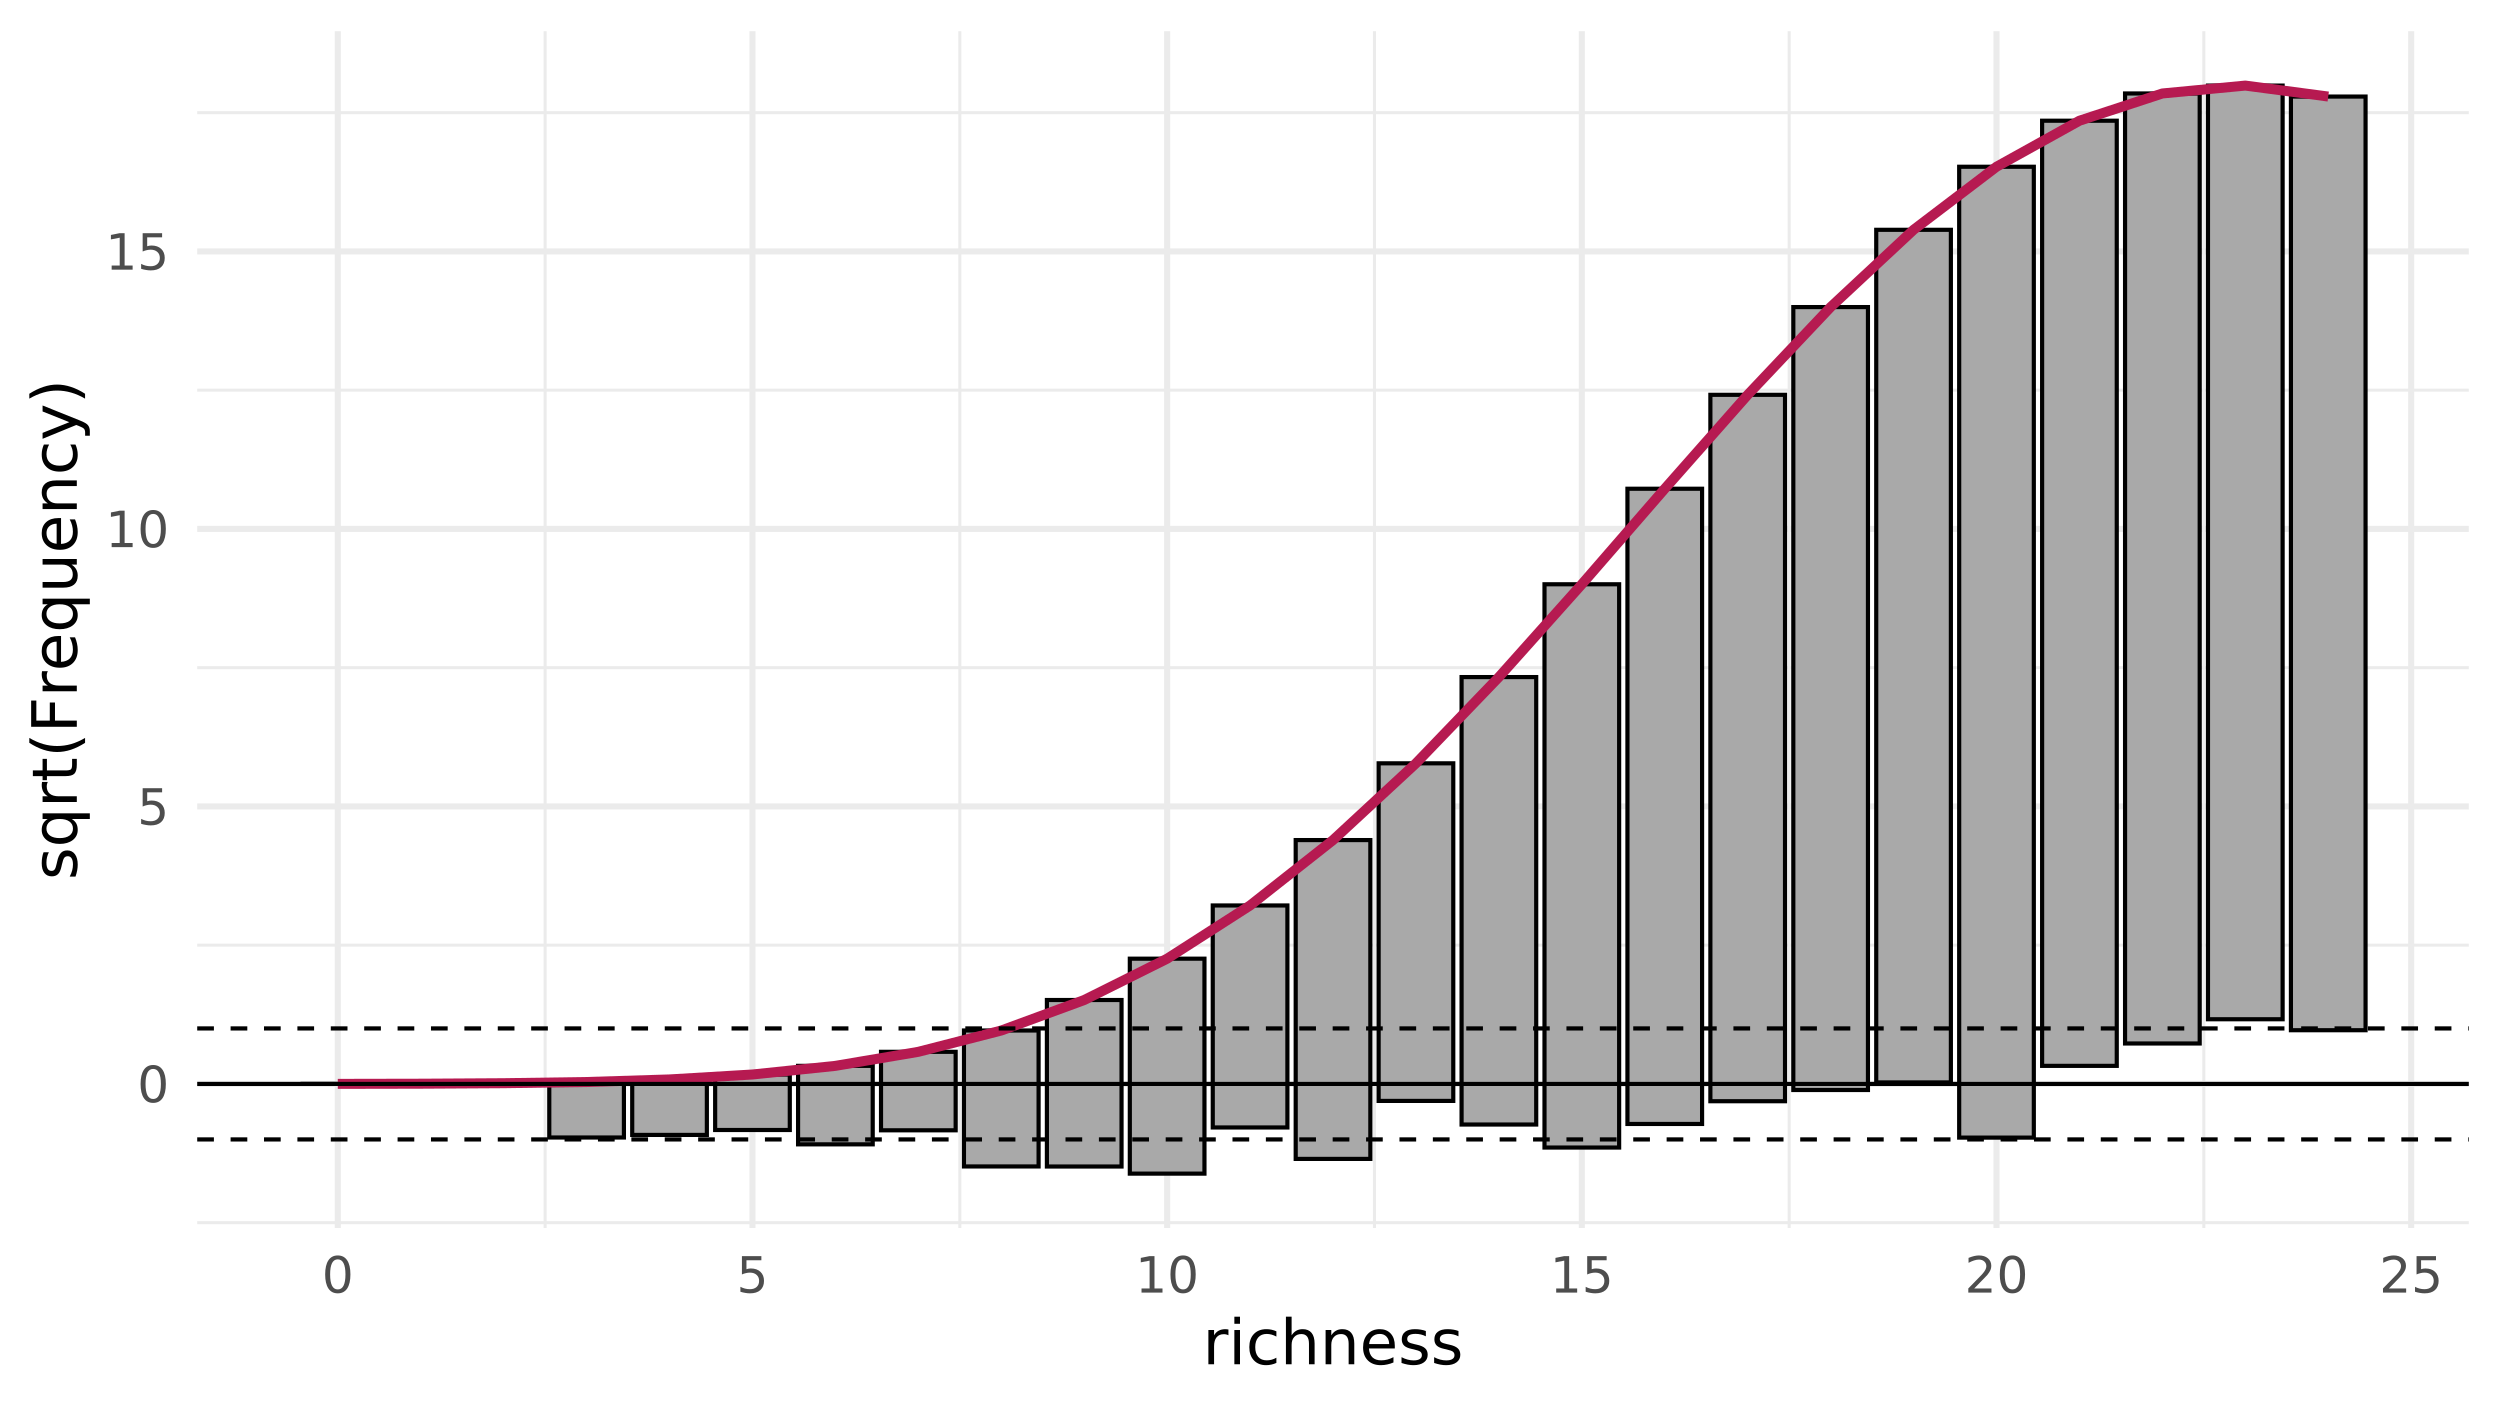 <?xml version="1.0" encoding="UTF-8"?>
<svg xmlns="http://www.w3.org/2000/svg" xmlns:xlink="http://www.w3.org/1999/xlink" width="639pt" height="360pt" viewBox="0 0 639 360" version="1.1">
<defs>
<g>
<symbol overflow="visible" id="glyph0-0">
<path style="stroke:none;" d="M 0.641 2.266 L 0.641 -9.016 L 7.031 -9.016 L 7.031 2.266 Z M 1.359 1.547 L 6.328 1.547 L 6.328 -8.297 L 1.359 -8.297 Z M 1.359 1.547 "/>
</symbol>
<symbol overflow="visible" id="glyph0-1">
<path style="stroke:none;" d="M 4.062 -8.5 C 3.414 -8.5 2.926 -8.176 2.594 -7.531 C 2.27 -6.895 2.109 -5.938 2.109 -4.656 C 2.109 -3.375 2.27 -2.41 2.594 -1.766 C 2.926 -1.129 3.414 -0.812 4.062 -0.812 C 4.719 -0.812 5.207 -1.129 5.531 -1.766 C 5.863 -2.41 6.031 -3.375 6.031 -4.656 C 6.031 -5.938 5.863 -6.895 5.531 -7.531 C 5.207 -8.176 4.719 -8.5 4.062 -8.5 Z M 4.062 -9.5 C 5.113 -9.5 5.914 -9.082 6.469 -8.25 C 7.02 -7.426 7.297 -6.227 7.297 -4.656 C 7.297 -3.082 7.02 -1.879 6.469 -1.047 C 5.914 -0.223 5.113 0.188 4.062 0.188 C 3.02 0.188 2.223 -0.223 1.672 -1.047 C 1.117 -1.879 0.844 -3.082 0.844 -4.656 C 0.844 -6.227 1.117 -7.426 1.672 -8.25 C 2.223 -9.082 3.02 -9.5 4.062 -9.5 Z M 4.062 -9.5 "/>
</symbol>
<symbol overflow="visible" id="glyph0-2">
<path style="stroke:none;" d="M 1.375 -9.328 L 6.344 -9.328 L 6.344 -8.266 L 2.531 -8.266 L 2.531 -5.984 C 2.719 -6.047 2.898 -6.094 3.078 -6.125 C 3.266 -6.156 3.453 -6.172 3.641 -6.172 C 4.68 -6.172 5.504 -5.883 6.109 -5.312 C 6.711 -4.738 7.016 -3.969 7.016 -3 C 7.016 -1.988 6.703 -1.203 6.078 -0.641 C 5.461 -0.086 4.582 0.188 3.438 0.188 C 3.051 0.188 2.656 0.148 2.25 0.078 C 1.844 0.016 1.422 -0.082 0.984 -0.219 L 0.984 -1.484 C 1.359 -1.285 1.742 -1.133 2.141 -1.031 C 2.547 -0.926 2.973 -0.875 3.422 -0.875 C 4.141 -0.875 4.707 -1.062 5.125 -1.438 C 5.551 -1.82 5.766 -2.344 5.766 -3 C 5.766 -3.645 5.551 -4.156 5.125 -4.531 C 4.707 -4.914 4.141 -5.109 3.422 -5.109 C 3.078 -5.109 2.738 -5.066 2.406 -4.984 C 2.07 -4.91 1.727 -4.797 1.375 -4.641 Z M 1.375 -9.328 "/>
</symbol>
<symbol overflow="visible" id="glyph0-3">
<path style="stroke:none;" d="M 1.594 -1.062 L 3.656 -1.062 L 3.656 -8.172 L 1.406 -7.734 L 1.406 -8.875 L 3.641 -9.328 L 4.906 -9.328 L 4.906 -1.062 L 6.953 -1.062 L 6.953 0 L 1.594 0 Z M 1.594 -1.062 "/>
</symbol>
<symbol overflow="visible" id="glyph0-4">
<path style="stroke:none;" d="M 2.453 -1.062 L 6.859 -1.062 L 6.859 0 L 0.938 0 L 0.938 -1.062 C 1.414 -1.562 2.066 -2.227 2.891 -3.062 C 3.723 -3.895 4.242 -4.43 4.453 -4.672 C 4.859 -5.129 5.141 -5.516 5.297 -5.828 C 5.461 -6.141 5.547 -6.445 5.547 -6.75 C 5.547 -7.25 5.367 -7.656 5.016 -7.969 C 4.672 -8.281 4.219 -8.438 3.656 -8.438 C 3.258 -8.438 2.844 -8.363 2.406 -8.219 C 1.969 -8.082 1.5 -7.879 1 -7.609 L 1 -8.875 C 1.508 -9.082 1.984 -9.238 2.422 -9.344 C 2.867 -9.445 3.273 -9.5 3.641 -9.5 C 4.609 -9.5 5.379 -9.254 5.953 -8.766 C 6.523 -8.285 6.812 -7.641 6.812 -6.828 C 6.812 -6.453 6.738 -6.094 6.594 -5.75 C 6.445 -5.406 6.188 -5 5.812 -4.531 C 5.707 -4.406 5.375 -4.055 4.812 -3.484 C 4.258 -2.91 3.473 -2.102 2.453 -1.062 Z M 2.453 -1.062 "/>
</symbol>
<symbol overflow="visible" id="glyph1-0">
<path style="stroke:none;" d="M 0.797 2.828 L 0.797 -11.281 L 8.797 -11.281 L 8.797 2.828 Z M 1.703 1.938 L 7.906 1.938 L 7.906 -10.391 L 1.703 -10.391 Z M 1.703 1.938 "/>
</symbol>
<symbol overflow="visible" id="glyph1-1">
<path style="stroke:none;" d="M 6.578 -7.406 C 6.422 -7.5 6.242 -7.566 6.047 -7.609 C 5.859 -7.66 5.648 -7.688 5.422 -7.688 C 4.609 -7.688 3.984 -7.422 3.547 -6.891 C 3.117 -6.359 2.906 -5.598 2.906 -4.609 L 2.906 0 L 1.453 0 L 1.453 -8.75 L 2.906 -8.75 L 2.906 -7.391 C 3.207 -7.922 3.598 -8.316 4.078 -8.578 C 4.566 -8.836 5.156 -8.969 5.844 -8.969 C 5.945 -8.969 6.055 -8.957 6.172 -8.938 C 6.297 -8.926 6.43 -8.91 6.578 -8.891 Z M 6.578 -7.406 "/>
</symbol>
<symbol overflow="visible" id="glyph1-2">
<path style="stroke:none;" d="M 1.516 -8.75 L 2.953 -8.75 L 2.953 0 L 1.516 0 Z M 1.516 -12.156 L 2.953 -12.156 L 2.953 -10.344 L 1.516 -10.344 Z M 1.516 -12.156 "/>
</symbol>
<symbol overflow="visible" id="glyph1-3">
<path style="stroke:none;" d="M 7.812 -8.422 L 7.812 -7.078 C 7.406 -7.297 6.992 -7.461 6.578 -7.578 C 6.172 -7.691 5.758 -7.75 5.344 -7.75 C 4.414 -7.75 3.691 -7.453 3.172 -6.859 C 2.66 -6.266 2.406 -5.438 2.406 -4.375 C 2.406 -3.301 2.66 -2.469 3.172 -1.875 C 3.691 -1.289 4.414 -1 5.344 -1 C 5.758 -1 6.172 -1.051 6.578 -1.156 C 6.992 -1.27 7.406 -1.441 7.812 -1.672 L 7.812 -0.344 C 7.406 -0.156 6.988 -0.016 6.562 0.078 C 6.133 0.18 5.676 0.234 5.188 0.234 C 3.875 0.234 2.828 -0.18 2.047 -1.016 C 1.273 -1.848 0.891 -2.969 0.891 -4.375 C 0.891 -5.801 1.281 -6.922 2.062 -7.734 C 2.844 -8.555 3.914 -8.969 5.281 -8.969 C 5.727 -8.969 6.16 -8.922 6.578 -8.828 C 7.004 -8.734 7.414 -8.598 7.812 -8.422 Z M 7.812 -8.422 "/>
</symbol>
<symbol overflow="visible" id="glyph1-4">
<path style="stroke:none;" d="M 8.781 -5.281 L 8.781 0 L 7.344 0 L 7.344 -5.234 C 7.344 -6.066 7.18 -6.688 6.859 -7.094 C 6.535 -7.508 6.051 -7.719 5.406 -7.719 C 4.633 -7.719 4.023 -7.469 3.578 -6.969 C 3.129 -6.477 2.906 -5.805 2.906 -4.953 L 2.906 0 L 1.453 0 L 1.453 -12.156 L 2.906 -12.156 L 2.906 -7.391 C 3.25 -7.922 3.648 -8.316 4.109 -8.578 C 4.578 -8.836 5.117 -8.969 5.734 -8.969 C 6.734 -8.969 7.488 -8.656 8 -8.031 C 8.52 -7.406 8.781 -6.488 8.781 -5.281 Z M 8.781 -5.281 "/>
</symbol>
<symbol overflow="visible" id="glyph1-5">
<path style="stroke:none;" d="M 8.781 -5.281 L 8.781 0 L 7.344 0 L 7.344 -5.234 C 7.344 -6.066 7.18 -6.688 6.859 -7.094 C 6.535 -7.508 6.051 -7.719 5.406 -7.719 C 4.633 -7.719 4.023 -7.469 3.578 -6.969 C 3.129 -6.477 2.906 -5.805 2.906 -4.953 L 2.906 0 L 1.453 0 L 1.453 -8.75 L 2.906 -8.75 L 2.906 -7.391 C 3.25 -7.922 3.648 -8.316 4.109 -8.578 C 4.578 -8.836 5.117 -8.969 5.734 -8.969 C 6.734 -8.969 7.488 -8.656 8 -8.031 C 8.52 -7.406 8.781 -6.488 8.781 -5.281 Z M 8.781 -5.281 "/>
</symbol>
<symbol overflow="visible" id="glyph1-6">
<path style="stroke:none;" d="M 9 -4.734 L 9 -4.031 L 2.391 -4.031 C 2.453 -3.039 2.75 -2.285 3.281 -1.766 C 3.812 -1.254 4.555 -1 5.516 -1 C 6.066 -1 6.598 -1.066 7.109 -1.203 C 7.629 -1.336 8.145 -1.539 8.656 -1.812 L 8.656 -0.453 C 8.145 -0.234 7.617 -0.066 7.078 0.047 C 6.535 0.172 5.984 0.234 5.422 0.234 C 4.023 0.234 2.922 -0.172 2.109 -0.984 C 1.297 -1.805 0.891 -2.91 0.891 -4.297 C 0.891 -5.723 1.273 -6.859 2.047 -7.703 C 2.816 -8.547 3.859 -8.969 5.172 -8.969 C 6.348 -8.969 7.281 -8.586 7.969 -7.828 C 8.656 -7.066 9 -6.035 9 -4.734 Z M 7.562 -5.156 C 7.551 -5.945 7.328 -6.578 6.891 -7.047 C 6.461 -7.516 5.895 -7.75 5.188 -7.75 C 4.383 -7.75 3.742 -7.52 3.266 -7.062 C 2.785 -6.613 2.508 -5.977 2.438 -5.156 Z M 7.562 -5.156 "/>
</symbol>
<symbol overflow="visible" id="glyph1-7">
<path style="stroke:none;" d="M 7.094 -8.5 L 7.094 -7.141 C 6.688 -7.348 6.266 -7.504 5.828 -7.609 C 5.391 -7.711 4.938 -7.766 4.469 -7.766 C 3.75 -7.766 3.211 -7.656 2.859 -7.438 C 2.504 -7.219 2.328 -6.891 2.328 -6.453 C 2.328 -6.117 2.453 -5.852 2.703 -5.656 C 2.961 -5.469 3.477 -5.289 4.25 -5.125 L 4.734 -5.016 C 5.754 -4.797 6.477 -4.484 6.906 -4.078 C 7.344 -3.68 7.562 -3.129 7.562 -2.422 C 7.562 -1.609 7.238 -0.961 6.594 -0.484 C 5.945 -0.004 5.062 0.234 3.938 0.234 C 3.469 0.234 2.977 0.188 2.469 0.094 C 1.969 0 1.438 -0.141 0.875 -0.328 L 0.875 -1.812 C 1.406 -1.531 1.926 -1.32 2.438 -1.188 C 2.957 -1.051 3.469 -0.984 3.969 -0.984 C 4.645 -0.984 5.164 -1.098 5.531 -1.328 C 5.895 -1.555 6.078 -1.883 6.078 -2.312 C 6.078 -2.695 5.945 -2.992 5.688 -3.203 C 5.426 -3.41 4.848 -3.613 3.953 -3.812 L 3.453 -3.922 C 2.566 -4.109 1.926 -4.395 1.531 -4.781 C 1.133 -5.176 0.938 -5.711 0.938 -6.391 C 0.938 -7.211 1.227 -7.848 1.812 -8.297 C 2.395 -8.742 3.223 -8.969 4.297 -8.969 C 4.828 -8.969 5.328 -8.926 5.797 -8.844 C 6.266 -8.77 6.695 -8.656 7.094 -8.5 Z M 7.094 -8.5 "/>
</symbol>
<symbol overflow="visible" id="glyph2-0">
<path style="stroke:none;" d="M 2.828 -0.797 L -11.281 -0.797 L -11.281 -8.797 L 2.828 -8.797 Z M 1.938 -1.703 L 1.938 -7.906 L -10.391 -7.906 L -10.391 -1.703 Z M 1.938 -1.703 "/>
</symbol>
<symbol overflow="visible" id="glyph2-1">
<path style="stroke:none;" d="M -8.5 -7.094 L -7.141 -7.094 C -7.348 -6.688 -7.504 -6.266 -7.609 -5.828 C -7.711 -5.391 -7.766 -4.938 -7.766 -4.469 C -7.766 -3.75 -7.656 -3.211 -7.438 -2.859 C -7.219 -2.504 -6.891 -2.328 -6.453 -2.328 C -6.117 -2.328 -5.852 -2.453 -5.656 -2.703 C -5.469 -2.961 -5.289 -3.477 -5.125 -4.25 L -5.016 -4.734 C -4.797 -5.754 -4.484 -6.477 -4.078 -6.906 C -3.68 -7.344 -3.129 -7.562 -2.422 -7.562 C -1.609 -7.562 -0.961 -7.238 -0.484 -6.594 C -0.004 -5.945 0.234 -5.062 0.234 -3.938 C 0.234 -3.469 0.188 -2.977 0.094 -2.469 C 0 -1.969 -0.141 -1.438 -0.328 -0.875 L -1.812 -0.875 C -1.531 -1.406 -1.32 -1.926 -1.188 -2.438 C -1.051 -2.957 -0.984 -3.469 -0.984 -3.969 C -0.984 -4.645 -1.098 -5.164 -1.328 -5.531 C -1.555 -5.895 -1.883 -6.078 -2.312 -6.078 C -2.695 -6.078 -2.992 -5.945 -3.203 -5.688 C -3.41 -5.426 -3.613 -4.848 -3.812 -3.953 L -3.922 -3.453 C -4.109 -2.566 -4.395 -1.926 -4.781 -1.531 C -5.176 -1.133 -5.711 -0.938 -6.391 -0.938 C -7.211 -0.938 -7.848 -1.227 -8.297 -1.812 C -8.742 -2.395 -8.969 -3.223 -8.969 -4.297 C -8.969 -4.828 -8.926 -5.328 -8.844 -5.797 C -8.77 -6.266 -8.656 -6.695 -8.5 -7.094 Z M -8.5 -7.094 "/>
</symbol>
<symbol overflow="visible" id="glyph2-2">
<path style="stroke:none;" d="M -4.375 -2.375 C -3.312 -2.375 -2.477 -2.586 -1.875 -3.016 C -1.281 -3.453 -0.984 -4.051 -0.984 -4.812 C -0.984 -5.57 -1.281 -6.172 -1.875 -6.609 C -2.477 -7.047 -3.312 -7.266 -4.375 -7.266 C -5.426 -7.266 -6.254 -7.047 -6.859 -6.609 C -7.461 -6.172 -7.766 -5.57 -7.766 -4.812 C -7.766 -4.051 -7.461 -3.453 -6.859 -3.016 C -6.254 -2.586 -5.426 -2.375 -4.375 -2.375 Z M -1.312 -7.266 C -0.789 -6.961 -0.398 -6.582 -0.141 -6.125 C 0.109 -5.664 0.234 -5.113 0.234 -4.469 C 0.234 -3.406 -0.188 -2.539 -1.031 -1.875 C -1.883 -1.219 -3 -0.891 -4.375 -0.891 C -5.75 -0.891 -6.859 -1.219 -7.703 -1.875 C -8.547 -2.539 -8.969 -3.406 -8.969 -4.469 C -8.969 -5.113 -8.836 -5.664 -8.578 -6.125 C -8.328 -6.582 -7.941 -6.961 -7.422 -7.266 L -8.75 -7.266 L -8.75 -8.703 L 3.328 -8.703 L 3.328 -7.266 Z M -1.312 -7.266 "/>
</symbol>
<symbol overflow="visible" id="glyph2-3">
<path style="stroke:none;" d="M -7.406 -6.578 C -7.5 -6.422 -7.566 -6.242 -7.609 -6.047 C -7.66 -5.859 -7.688 -5.648 -7.688 -5.422 C -7.688 -4.609 -7.422 -3.984 -6.891 -3.547 C -6.359 -3.117 -5.598 -2.906 -4.609 -2.906 L 0 -2.906 L 0 -1.453 L -8.75 -1.453 L -8.75 -2.906 L -7.391 -2.906 C -7.922 -3.207 -8.316 -3.598 -8.578 -4.078 C -8.836 -4.566 -8.969 -5.156 -8.969 -5.844 C -8.969 -5.945 -8.957 -6.055 -8.938 -6.172 C -8.926 -6.297 -8.91 -6.43 -8.891 -6.578 Z M -7.406 -6.578 "/>
</symbol>
<symbol overflow="visible" id="glyph2-4">
<path style="stroke:none;" d="M -11.234 -2.938 L -8.75 -2.938 L -8.75 -5.891 L -7.641 -5.891 L -7.641 -2.938 L -2.891 -2.938 C -2.172 -2.938 -1.707 -3.031 -1.5 -3.219 C -1.301 -3.414 -1.203 -3.816 -1.203 -4.422 L -1.203 -5.891 L 0 -5.891 L 0 -4.422 C 0 -3.305 -0.207 -2.535 -0.625 -2.109 C -1.039 -1.691 -1.797 -1.484 -2.891 -1.484 L -7.641 -1.484 L -7.641 -0.438 L -8.75 -0.438 L -8.75 -1.484 L -11.234 -1.484 Z M -11.234 -2.938 "/>
</symbol>
<symbol overflow="visible" id="glyph2-5">
<path style="stroke:none;" d="M -12.141 -4.969 C -10.941 -4.27 -9.754 -3.75 -8.578 -3.406 C -7.41 -3.07 -6.227 -2.906 -5.031 -2.906 C -3.82 -2.906 -2.625 -3.07 -1.438 -3.406 C -0.258 -3.75 0.922 -4.27 2.109 -4.969 L 2.109 -3.719 C 0.891 -2.938 -0.312 -2.348 -1.5 -1.953 C -2.688 -1.566 -3.863 -1.375 -5.031 -1.375 C -6.188 -1.375 -7.352 -1.566 -8.531 -1.953 C -9.707 -2.336 -10.91 -2.926 -12.141 -3.719 Z M -12.141 -4.969 "/>
</symbol>
<symbol overflow="visible" id="glyph2-6">
<path style="stroke:none;" d="M -11.672 -1.578 L -11.672 -8.281 L -10.344 -8.281 L -10.344 -3.156 L -6.906 -3.156 L -6.906 -7.781 L -5.578 -7.781 L -5.578 -3.156 L 0 -3.156 L 0 -1.578 Z M -11.672 -1.578 "/>
</symbol>
<symbol overflow="visible" id="glyph2-7">
<path style="stroke:none;" d="M -4.734 -9 L -4.031 -9 L -4.031 -2.391 C -3.039 -2.453 -2.285 -2.75 -1.766 -3.281 C -1.254 -3.812 -1 -4.555 -1 -5.516 C -1 -6.066 -1.066 -6.598 -1.203 -7.109 C -1.336 -7.629 -1.539 -8.145 -1.812 -8.656 L -0.453 -8.656 C -0.234 -8.145 -0.066 -7.617 0.047 -7.078 C 0.172 -6.535 0.234 -5.984 0.234 -5.422 C 0.234 -4.023 -0.172 -2.922 -0.984 -2.109 C -1.805 -1.297 -2.91 -0.891 -4.297 -0.891 C -5.723 -0.891 -6.859 -1.273 -7.703 -2.047 C -8.547 -2.816 -8.969 -3.859 -8.969 -5.172 C -8.969 -6.348 -8.586 -7.281 -7.828 -7.969 C -7.066 -8.656 -6.035 -9 -4.734 -9 Z M -5.156 -7.562 C -5.945 -7.551 -6.578 -7.328 -7.047 -6.891 C -7.516 -6.461 -7.75 -5.895 -7.75 -5.188 C -7.75 -4.383 -7.52 -3.742 -7.062 -3.266 C -6.613 -2.785 -5.977 -2.508 -5.156 -2.438 Z M -5.156 -7.562 "/>
</symbol>
<symbol overflow="visible" id="glyph2-8">
<path style="stroke:none;" d="M -3.453 -1.359 L -8.75 -1.359 L -8.75 -2.797 L -3.516 -2.797 C -2.68 -2.797 -2.055 -2.957 -1.641 -3.281 C -1.234 -3.602 -1.031 -4.086 -1.031 -4.734 C -1.031 -5.516 -1.273 -6.129 -1.766 -6.578 C -2.266 -7.023 -2.941 -7.25 -3.797 -7.25 L -8.75 -7.25 L -8.75 -8.688 L 0 -8.688 L 0 -7.25 L -1.344 -7.25 C -0.812 -6.906 -0.414 -6.5 -0.156 -6.031 C 0.102 -5.57 0.234 -5.039 0.234 -4.438 C 0.234 -3.426 -0.078 -2.66 -0.703 -2.141 C -1.336 -1.617 -2.254 -1.359 -3.453 -1.359 Z M -3.453 -1.359 "/>
</symbol>
<symbol overflow="visible" id="glyph2-9">
<path style="stroke:none;" d="M -5.281 -8.781 L 0 -8.781 L 0 -7.344 L -5.234 -7.344 C -6.066 -7.344 -6.688 -7.18 -7.094 -6.859 C -7.508 -6.535 -7.719 -6.051 -7.719 -5.406 C -7.719 -4.633 -7.469 -4.023 -6.969 -3.578 C -6.477 -3.129 -5.805 -2.906 -4.953 -2.906 L 0 -2.906 L 0 -1.453 L -8.75 -1.453 L -8.75 -2.906 L -7.391 -2.906 C -7.922 -3.25 -8.316 -3.648 -8.578 -4.109 C -8.836 -4.578 -8.969 -5.117 -8.969 -5.734 C -8.969 -6.734 -8.656 -7.488 -8.031 -8 C -7.406 -8.52 -6.488 -8.781 -5.281 -8.781 Z M -5.281 -8.781 "/>
</symbol>
<symbol overflow="visible" id="glyph2-10">
<path style="stroke:none;" d="M -8.422 -7.812 L -7.078 -7.812 C -7.297 -7.406 -7.461 -6.992 -7.578 -6.578 C -7.691 -6.172 -7.75 -5.758 -7.75 -5.344 C -7.75 -4.414 -7.453 -3.691 -6.859 -3.172 C -6.266 -2.66 -5.438 -2.406 -4.375 -2.406 C -3.301 -2.406 -2.469 -2.66 -1.875 -3.172 C -1.289 -3.691 -1 -4.414 -1 -5.344 C -1 -5.758 -1.051 -6.172 -1.156 -6.578 C -1.27 -6.992 -1.441 -7.406 -1.672 -7.812 L -0.344 -7.812 C -0.156 -7.406 -0.016 -6.988 0.078 -6.562 C 0.18 -6.133 0.234 -5.676 0.234 -5.188 C 0.234 -3.875 -0.18 -2.828 -1.016 -2.047 C -1.848 -1.273 -2.969 -0.891 -4.375 -0.891 C -5.801 -0.891 -6.922 -1.281 -7.734 -2.062 C -8.555 -2.844 -8.969 -3.914 -8.969 -5.281 C -8.969 -5.727 -8.922 -6.16 -8.828 -6.578 C -8.734 -7.004 -8.598 -7.414 -8.422 -7.812 Z M -8.422 -7.812 "/>
</symbol>
<symbol overflow="visible" id="glyph2-11">
<path style="stroke:none;" d="M 0.812 -5.156 C 1.852 -4.75 2.531 -4.352 2.844 -3.969 C 3.164 -3.582 3.328 -3.066 3.328 -2.422 L 3.328 -1.266 L 2.125 -1.266 L 2.125 -2.109 C 2.125 -2.504 2.031 -2.812 1.844 -3.031 C 1.656 -3.25 1.211 -3.492 0.516 -3.766 L -0.141 -4.016 L -8.75 -0.484 L -8.75 -2 L -1.906 -4.734 L -8.75 -7.469 L -8.75 -9 Z M 0.812 -5.156 "/>
</symbol>
<symbol overflow="visible" id="glyph2-12">
<path style="stroke:none;" d="M -12.141 -1.281 L -12.141 -2.531 C -10.91 -3.312 -9.707 -3.895 -8.531 -4.281 C -7.352 -4.676 -6.188 -4.875 -5.031 -4.875 C -3.863 -4.875 -2.688 -4.676 -1.5 -4.281 C -0.312 -3.895 0.891 -3.312 2.109 -2.531 L 2.109 -1.281 C 0.922 -1.977 -0.258 -2.492 -1.438 -2.828 C -2.625 -3.172 -3.82 -3.344 -5.031 -3.344 C -6.227 -3.344 -7.41 -3.172 -8.578 -2.828 C -9.754 -2.492 -10.941 -1.977 -12.141 -1.281 Z M -12.141 -1.281 "/>
</symbol>
</g>
<clipPath id="clip1">
  <path d="M 50.406 312 L 631.027 312 L 631.027 313 L 50.406 313 Z M 50.406 312 "/>
</clipPath>
<clipPath id="clip2">
  <path d="M 50.406 241 L 631.027 241 L 631.027 242 L 50.406 242 Z M 50.406 241 "/>
</clipPath>
<clipPath id="clip3">
  <path d="M 50.406 170 L 631.027 170 L 631.027 172 L 50.406 172 Z M 50.406 170 "/>
</clipPath>
<clipPath id="clip4">
  <path d="M 50.406 99 L 631.027 99 L 631.027 101 L 50.406 101 Z M 50.406 99 "/>
</clipPath>
<clipPath id="clip5">
  <path d="M 50.406 28 L 631.027 28 L 631.027 30 L 50.406 30 Z M 50.406 28 "/>
</clipPath>
<clipPath id="clip6">
  <path d="M 138 7.969 L 140 7.969 L 140 313.883 L 138 313.883 Z M 138 7.969 "/>
</clipPath>
<clipPath id="clip7">
  <path d="M 244 7.969 L 246 7.969 L 246 313.883 L 244 313.883 Z M 244 7.969 "/>
</clipPath>
<clipPath id="clip8">
  <path d="M 350 7.969 L 352 7.969 L 352 313.883 L 350 313.883 Z M 350 7.969 "/>
</clipPath>
<clipPath id="clip9">
  <path d="M 456 7.969 L 458 7.969 L 458 313.883 L 456 313.883 Z M 456 7.969 "/>
</clipPath>
<clipPath id="clip10">
  <path d="M 562 7.969 L 564 7.969 L 564 313.883 L 562 313.883 Z M 562 7.969 "/>
</clipPath>
<clipPath id="clip11">
  <path d="M 50.406 276 L 631.027 276 L 631.027 278 L 50.406 278 Z M 50.406 276 "/>
</clipPath>
<clipPath id="clip12">
  <path d="M 50.406 205 L 631.027 205 L 631.027 207 L 50.406 207 Z M 50.406 205 "/>
</clipPath>
<clipPath id="clip13">
  <path d="M 50.406 134 L 631.027 134 L 631.027 136 L 50.406 136 Z M 50.406 134 "/>
</clipPath>
<clipPath id="clip14">
  <path d="M 50.406 63 L 631.027 63 L 631.027 66 L 50.406 66 Z M 50.406 63 "/>
</clipPath>
<clipPath id="clip15">
  <path d="M 85 7.969 L 88 7.969 L 88 313.883 L 85 313.883 Z M 85 7.969 "/>
</clipPath>
<clipPath id="clip16">
  <path d="M 191 7.969 L 194 7.969 L 194 313.883 L 191 313.883 Z M 191 7.969 "/>
</clipPath>
<clipPath id="clip17">
  <path d="M 297 7.969 L 300 7.969 L 300 313.883 L 297 313.883 Z M 297 7.969 "/>
</clipPath>
<clipPath id="clip18">
  <path d="M 403 7.969 L 406 7.969 L 406 313.883 L 403 313.883 Z M 403 7.969 "/>
</clipPath>
<clipPath id="clip19">
  <path d="M 509 7.969 L 512 7.969 L 512 313.883 L 509 313.883 Z M 509 7.969 "/>
</clipPath>
<clipPath id="clip20">
  <path d="M 615 7.969 L 618 7.969 L 618 313.883 L 615 313.883 Z M 615 7.969 "/>
</clipPath>
<clipPath id="clip21">
  <path d="M 50.406 276 L 631.027 276 L 631.027 278 L 50.406 278 Z M 50.406 276 "/>
</clipPath>
<clipPath id="clip22">
  <path d="M 50.406 290 L 631.027 290 L 631.027 292 L 50.406 292 Z M 50.406 290 "/>
</clipPath>
<clipPath id="clip23">
  <path d="M 50.406 262 L 631.027 262 L 631.027 264 L 50.406 264 Z M 50.406 262 "/>
</clipPath>
</defs>
<g id="surface79">
<rect x="0" y="0" width="639" height="360" style="fill:rgb(100%,100%,100%);fill-opacity:1;stroke:none;"/>
<g clip-path="url(#clip1)" clip-rule="nonzero">
<path style="fill:none;stroke-width:0.776;stroke-linecap:butt;stroke-linejoin:round;stroke:rgb(92.157%,92.157%,92.157%);stroke-opacity:1;stroke-miterlimit:10;" d="M 50.406 312.516 L 631.031 312.516 "/>
</g>
<g clip-path="url(#clip2)" clip-rule="nonzero">
<path style="fill:none;stroke-width:0.776;stroke-linecap:butt;stroke-linejoin:round;stroke:rgb(92.157%,92.157%,92.157%);stroke-opacity:1;stroke-miterlimit:10;" d="M 50.406 241.586 L 631.031 241.586 "/>
</g>
<g clip-path="url(#clip3)" clip-rule="nonzero">
<path style="fill:none;stroke-width:0.776;stroke-linecap:butt;stroke-linejoin:round;stroke:rgb(92.157%,92.157%,92.157%);stroke-opacity:1;stroke-miterlimit:10;" d="M 50.406 170.656 L 631.031 170.656 "/>
</g>
<g clip-path="url(#clip4)" clip-rule="nonzero">
<path style="fill:none;stroke-width:0.776;stroke-linecap:butt;stroke-linejoin:round;stroke:rgb(92.157%,92.157%,92.157%);stroke-opacity:1;stroke-miterlimit:10;" d="M 50.406 99.727 L 631.031 99.727 "/>
</g>
<g clip-path="url(#clip5)" clip-rule="nonzero">
<path style="fill:none;stroke-width:0.776;stroke-linecap:butt;stroke-linejoin:round;stroke:rgb(92.157%,92.157%,92.157%);stroke-opacity:1;stroke-miterlimit:10;" d="M 50.406 28.797 L 631.031 28.797 "/>
</g>
<g clip-path="url(#clip6)" clip-rule="nonzero">
<path style="fill:none;stroke-width:0.776;stroke-linecap:butt;stroke-linejoin:round;stroke:rgb(92.157%,92.157%,92.157%);stroke-opacity:1;stroke-miterlimit:10;" d="M 139.336 313.887 L 139.336 7.969 "/>
</g>
<g clip-path="url(#clip7)" clip-rule="nonzero">
<path style="fill:none;stroke-width:0.776;stroke-linecap:butt;stroke-linejoin:round;stroke:rgb(92.157%,92.157%,92.157%);stroke-opacity:1;stroke-miterlimit:10;" d="M 245.328 313.887 L 245.328 7.969 "/>
</g>
<g clip-path="url(#clip8)" clip-rule="nonzero">
<path style="fill:none;stroke-width:0.776;stroke-linecap:butt;stroke-linejoin:round;stroke:rgb(92.157%,92.157%,92.157%);stroke-opacity:1;stroke-miterlimit:10;" d="M 351.316 313.887 L 351.316 7.969 "/>
</g>
<g clip-path="url(#clip9)" clip-rule="nonzero">
<path style="fill:none;stroke-width:0.776;stroke-linecap:butt;stroke-linejoin:round;stroke:rgb(92.157%,92.157%,92.157%);stroke-opacity:1;stroke-miterlimit:10;" d="M 457.309 313.887 L 457.309 7.969 "/>
</g>
<g clip-path="url(#clip10)" clip-rule="nonzero">
<path style="fill:none;stroke-width:0.776;stroke-linecap:butt;stroke-linejoin:round;stroke:rgb(92.157%,92.157%,92.157%);stroke-opacity:1;stroke-miterlimit:10;" d="M 563.301 313.887 L 563.301 7.969 "/>
</g>
<g clip-path="url(#clip11)" clip-rule="nonzero">
<path style="fill:none;stroke-width:1.552;stroke-linecap:butt;stroke-linejoin:round;stroke:rgb(92.157%,92.157%,92.157%);stroke-opacity:1;stroke-miterlimit:10;" d="M 50.406 277.051 L 631.031 277.051 "/>
</g>
<g clip-path="url(#clip12)" clip-rule="nonzero">
<path style="fill:none;stroke-width:1.552;stroke-linecap:butt;stroke-linejoin:round;stroke:rgb(92.157%,92.157%,92.157%);stroke-opacity:1;stroke-miterlimit:10;" d="M 50.406 206.121 L 631.031 206.121 "/>
</g>
<g clip-path="url(#clip13)" clip-rule="nonzero">
<path style="fill:none;stroke-width:1.552;stroke-linecap:butt;stroke-linejoin:round;stroke:rgb(92.157%,92.157%,92.157%);stroke-opacity:1;stroke-miterlimit:10;" d="M 50.406 135.191 L 631.031 135.191 "/>
</g>
<g clip-path="url(#clip14)" clip-rule="nonzero">
<path style="fill:none;stroke-width:1.552;stroke-linecap:butt;stroke-linejoin:round;stroke:rgb(92.157%,92.157%,92.157%);stroke-opacity:1;stroke-miterlimit:10;" d="M 50.406 64.262 L 631.031 64.262 "/>
</g>
<g clip-path="url(#clip15)" clip-rule="nonzero">
<path style="fill:none;stroke-width:1.552;stroke-linecap:butt;stroke-linejoin:round;stroke:rgb(92.157%,92.157%,92.157%);stroke-opacity:1;stroke-miterlimit:10;" d="M 86.34 313.887 L 86.34 7.969 "/>
</g>
<g clip-path="url(#clip16)" clip-rule="nonzero">
<path style="fill:none;stroke-width:1.552;stroke-linecap:butt;stroke-linejoin:round;stroke:rgb(92.157%,92.157%,92.157%);stroke-opacity:1;stroke-miterlimit:10;" d="M 192.332 313.887 L 192.332 7.969 "/>
</g>
<g clip-path="url(#clip17)" clip-rule="nonzero">
<path style="fill:none;stroke-width:1.552;stroke-linecap:butt;stroke-linejoin:round;stroke:rgb(92.157%,92.157%,92.157%);stroke-opacity:1;stroke-miterlimit:10;" d="M 298.324 313.887 L 298.324 7.969 "/>
</g>
<g clip-path="url(#clip18)" clip-rule="nonzero">
<path style="fill:none;stroke-width:1.552;stroke-linecap:butt;stroke-linejoin:round;stroke:rgb(92.157%,92.157%,92.157%);stroke-opacity:1;stroke-miterlimit:10;" d="M 404.312 313.887 L 404.312 7.969 "/>
</g>
<g clip-path="url(#clip19)" clip-rule="nonzero">
<path style="fill:none;stroke-width:1.552;stroke-linecap:butt;stroke-linejoin:round;stroke:rgb(92.157%,92.157%,92.157%);stroke-opacity:1;stroke-miterlimit:10;" d="M 510.305 313.887 L 510.305 7.969 "/>
</g>
<g clip-path="url(#clip20)" clip-rule="nonzero">
<path style="fill:none;stroke-width:1.552;stroke-linecap:butt;stroke-linejoin:round;stroke:rgb(92.157%,92.157%,92.157%);stroke-opacity:1;stroke-miterlimit:10;" d="M 616.297 313.887 L 616.297 7.969 "/>
</g>
<path style="fill:none;stroke-width:1.067;stroke-linecap:square;stroke-linejoin:miter;stroke:rgb(0%,0%,0%);stroke-opacity:1;stroke-miterlimit:10;" d="M 76.801 277.039 L 95.879 277.039 Z M 76.801 277.039 "/>
<path style="fill:none;stroke-width:1.067;stroke-linecap:square;stroke-linejoin:miter;stroke:rgb(0%,0%,0%);stroke-opacity:1;stroke-miterlimit:10;" d="M 98 276.996 L 117.078 276.996 Z M 98 276.996 "/>
<path style="fill:none;stroke-width:1.067;stroke-linecap:square;stroke-linejoin:miter;stroke:rgb(0%,0%,0%);stroke-opacity:1;stroke-miterlimit:10;" d="M 119.195 276.867 L 138.273 276.867 Z M 119.195 276.867 "/>
<path style="fill-rule:nonzero;fill:rgb(66.275%,66.275%,66.275%);fill-opacity:1;stroke-width:1.067;stroke-linecap:square;stroke-linejoin:miter;stroke:rgb(0%,0%,0%);stroke-opacity:1;stroke-miterlimit:10;" d="M 140.395 290.746 L 159.473 290.746 L 159.473 276.559 L 140.395 276.559 Z M 140.395 290.746 "/>
<path style="fill-rule:nonzero;fill:rgb(66.275%,66.275%,66.275%);fill-opacity:1;stroke-width:1.067;stroke-linecap:square;stroke-linejoin:miter;stroke:rgb(0%,0%,0%);stroke-opacity:1;stroke-miterlimit:10;" d="M 161.594 290.086 L 180.672 290.086 L 180.672 275.898 L 161.594 275.898 Z M 161.594 290.086 "/>
<path style="fill-rule:nonzero;fill:rgb(66.275%,66.275%,66.275%);fill-opacity:1;stroke-width:1.067;stroke-linecap:square;stroke-linejoin:miter;stroke:rgb(0%,0%,0%);stroke-opacity:1;stroke-miterlimit:10;" d="M 182.793 288.828 L 201.871 288.828 L 201.871 274.641 L 182.793 274.641 Z M 182.793 288.828 "/>
<path style="fill-rule:nonzero;fill:rgb(66.275%,66.275%,66.275%);fill-opacity:1;stroke-width:1.067;stroke-linecap:square;stroke-linejoin:miter;stroke:rgb(0%,0%,0%);stroke-opacity:1;stroke-miterlimit:10;" d="M 203.988 292.496 L 223.066 292.496 L 223.066 272.434 L 203.988 272.434 Z M 203.988 292.496 "/>
<path style="fill-rule:nonzero;fill:rgb(66.275%,66.275%,66.275%);fill-opacity:1;stroke-width:1.067;stroke-linecap:square;stroke-linejoin:miter;stroke:rgb(0%,0%,0%);stroke-opacity:1;stroke-miterlimit:10;" d="M 225.188 288.906 L 244.266 288.906 L 244.266 268.844 L 225.188 268.844 Z M 225.188 288.906 "/>
<path style="fill-rule:nonzero;fill:rgb(66.275%,66.275%,66.275%);fill-opacity:1;stroke-width:1.067;stroke-linecap:square;stroke-linejoin:miter;stroke:rgb(0%,0%,0%);stroke-opacity:1;stroke-miterlimit:10;" d="M 246.387 298.145 L 265.465 298.145 L 265.465 263.395 L 246.387 263.395 Z M 246.387 298.145 "/>
<path style="fill-rule:nonzero;fill:rgb(66.275%,66.275%,66.275%);fill-opacity:1;stroke-width:1.067;stroke-linecap:square;stroke-linejoin:miter;stroke:rgb(0%,0%,0%);stroke-opacity:1;stroke-miterlimit:10;" d="M 267.586 298.16 L 286.664 298.16 L 286.664 255.602 L 267.586 255.602 Z M 267.586 298.16 "/>
<path style="fill-rule:nonzero;fill:rgb(66.275%,66.275%,66.275%);fill-opacity:1;stroke-width:1.067;stroke-linecap:square;stroke-linejoin:miter;stroke:rgb(0%,0%,0%);stroke-opacity:1;stroke-miterlimit:10;" d="M 288.781 299.98 L 307.859 299.98 L 307.859 245.039 L 288.781 245.039 Z M 288.781 299.98 "/>
<path style="fill-rule:nonzero;fill:rgb(66.275%,66.275%,66.275%);fill-opacity:1;stroke-width:1.067;stroke-linecap:square;stroke-linejoin:miter;stroke:rgb(0%,0%,0%);stroke-opacity:1;stroke-miterlimit:10;" d="M 309.98 288.18 L 329.059 288.18 L 329.059 231.438 L 309.98 231.438 Z M 309.98 288.18 "/>
<path style="fill-rule:nonzero;fill:rgb(66.275%,66.275%,66.275%);fill-opacity:1;stroke-width:1.067;stroke-linecap:square;stroke-linejoin:miter;stroke:rgb(0%,0%,0%);stroke-opacity:1;stroke-miterlimit:10;" d="M 331.18 296.215 L 350.258 296.215 L 350.258 214.723 L 331.18 214.723 Z M 331.18 296.215 "/>
<path style="fill-rule:nonzero;fill:rgb(66.275%,66.275%,66.275%);fill-opacity:1;stroke-width:1.067;stroke-linecap:square;stroke-linejoin:miter;stroke:rgb(0%,0%,0%);stroke-opacity:1;stroke-miterlimit:10;" d="M 352.379 281.395 L 371.457 281.395 L 371.457 195.105 L 352.379 195.105 Z M 352.379 281.395 "/>
<path style="fill-rule:nonzero;fill:rgb(66.275%,66.275%,66.275%);fill-opacity:1;stroke-width:1.067;stroke-linecap:square;stroke-linejoin:miter;stroke:rgb(0%,0%,0%);stroke-opacity:1;stroke-miterlimit:10;" d="M 373.578 287.43 L 392.656 287.43 L 392.656 173.059 L 373.578 173.059 Z M 373.578 287.43 "/>
<path style="fill-rule:nonzero;fill:rgb(66.275%,66.275%,66.275%);fill-opacity:1;stroke-width:1.067;stroke-linecap:square;stroke-linejoin:miter;stroke:rgb(0%,0%,0%);stroke-opacity:1;stroke-miterlimit:10;" d="M 394.773 293.312 L 413.852 293.312 L 413.852 149.34 L 394.773 149.34 Z M 394.773 293.312 "/>
<path style="fill-rule:nonzero;fill:rgb(66.275%,66.275%,66.275%);fill-opacity:1;stroke-width:1.067;stroke-linecap:square;stroke-linejoin:miter;stroke:rgb(0%,0%,0%);stroke-opacity:1;stroke-miterlimit:10;" d="M 415.973 287.285 L 435.051 287.285 L 435.051 124.922 L 415.973 124.922 Z M 415.973 287.285 "/>
<path style="fill-rule:nonzero;fill:rgb(66.275%,66.275%,66.275%);fill-opacity:1;stroke-width:1.067;stroke-linecap:square;stroke-linejoin:miter;stroke:rgb(0%,0%,0%);stroke-opacity:1;stroke-miterlimit:10;" d="M 437.172 281.473 L 456.25 281.473 L 456.25 100.914 L 437.172 100.914 Z M 437.172 281.473 "/>
<path style="fill-rule:nonzero;fill:rgb(66.275%,66.275%,66.275%);fill-opacity:1;stroke-width:1.067;stroke-linecap:square;stroke-linejoin:miter;stroke:rgb(0%,0%,0%);stroke-opacity:1;stroke-miterlimit:10;" d="M 458.371 278.605 L 477.449 278.605 L 477.449 78.488 L 458.371 78.488 Z M 458.371 278.605 "/>
<path style="fill-rule:nonzero;fill:rgb(66.275%,66.275%,66.275%);fill-opacity:1;stroke-width:1.067;stroke-linecap:square;stroke-linejoin:miter;stroke:rgb(0%,0%,0%);stroke-opacity:1;stroke-miterlimit:10;" d="M 479.566 276.668 L 498.645 276.668 L 498.645 58.738 L 479.566 58.738 Z M 479.566 276.668 "/>
<path style="fill-rule:nonzero;fill:rgb(66.275%,66.275%,66.275%);fill-opacity:1;stroke-width:1.067;stroke-linecap:square;stroke-linejoin:miter;stroke:rgb(0%,0%,0%);stroke-opacity:1;stroke-miterlimit:10;" d="M 500.766 290.773 L 519.844 290.773 L 519.844 42.621 L 500.766 42.621 Z M 500.766 290.773 "/>
<path style="fill-rule:nonzero;fill:rgb(66.275%,66.275%,66.275%);fill-opacity:1;stroke-width:1.067;stroke-linecap:square;stroke-linejoin:miter;stroke:rgb(0%,0%,0%);stroke-opacity:1;stroke-miterlimit:10;" d="M 521.965 272.434 L 541.043 272.434 L 541.043 30.855 L 521.965 30.855 Z M 521.965 272.434 "/>
<path style="fill-rule:nonzero;fill:rgb(66.275%,66.275%,66.275%);fill-opacity:1;stroke-width:1.067;stroke-linecap:square;stroke-linejoin:miter;stroke:rgb(0%,0%,0%);stroke-opacity:1;stroke-miterlimit:10;" d="M 543.164 266.715 L 562.242 266.715 L 562.242 23.891 L 543.164 23.891 Z M 543.164 266.715 "/>
<path style="fill-rule:nonzero;fill:rgb(66.275%,66.275%,66.275%);fill-opacity:1;stroke-width:1.067;stroke-linecap:square;stroke-linejoin:miter;stroke:rgb(0%,0%,0%);stroke-opacity:1;stroke-miterlimit:10;" d="M 564.359 260.52 L 583.438 260.52 L 583.438 21.875 L 564.359 21.875 Z M 564.359 260.52 "/>
<path style="fill-rule:nonzero;fill:rgb(66.275%,66.275%,66.275%);fill-opacity:1;stroke-width:1.067;stroke-linecap:square;stroke-linejoin:miter;stroke:rgb(0%,0%,0%);stroke-opacity:1;stroke-miterlimit:10;" d="M 585.559 263.324 L 604.637 263.324 L 604.637 24.68 L 585.559 24.68 Z M 585.559 263.324 "/>
<path style="fill:none;stroke-width:2.561;stroke-linecap:butt;stroke-linejoin:round;stroke:rgb(71.373%,10.196%,31.765%);stroke-opacity:1;stroke-miterlimit:10;" d="M 86.34 277.039 L 107.539 276.996 L 128.734 276.867 L 149.934 276.559 L 171.133 275.902 L 192.332 274.641 L 213.527 272.434 L 234.727 268.844 L 255.926 263.398 L 277.125 255.602 L 298.324 245.039 L 319.52 231.434 L 340.719 214.723 L 361.918 195.105 L 383.117 173.059 L 404.312 149.34 L 425.512 124.922 L 446.711 100.918 L 467.91 78.488 L 489.105 58.738 L 510.305 42.621 L 531.504 30.855 L 552.703 23.891 L 573.902 21.875 L 595.098 24.68 "/>
<g clip-path="url(#clip21)" clip-rule="nonzero">
<path style="fill:none;stroke-width:1.067;stroke-linecap:butt;stroke-linejoin:round;stroke:rgb(0%,0%,0%);stroke-opacity:1;stroke-miterlimit:10;" d="M 50.406 277.051 L 631.031 277.051 "/>
</g>
<g clip-path="url(#clip22)" clip-rule="nonzero">
<path style="fill:none;stroke-width:1.067;stroke-linecap:butt;stroke-linejoin:round;stroke:rgb(0%,0%,0%);stroke-opacity:1;stroke-dasharray:4.268,4.268;stroke-miterlimit:10;" d="M 50.406 291.234 L 631.031 291.234 "/>
</g>
<g clip-path="url(#clip23)" clip-rule="nonzero">
<path style="fill:none;stroke-width:1.067;stroke-linecap:butt;stroke-linejoin:round;stroke:rgb(0%,0%,0%);stroke-opacity:1;stroke-dasharray:4.268,4.268;stroke-miterlimit:10;" d="M 50.406 262.863 L 631.031 262.863 "/>
</g>
<g style="fill:rgb(30.196%,30.196%,30.196%);fill-opacity:1;">
  <use xlink:href="#glyph0-1" x="35.09" y="281.715"/>
</g>
<g style="fill:rgb(30.196%,30.196%,30.196%);fill-opacity:1;">
  <use xlink:href="#glyph0-2" x="35.09" y="210.785"/>
</g>
<g style="fill:rgb(30.196%,30.196%,30.196%);fill-opacity:1;">
  <use xlink:href="#glyph0-3" x="26.945" y="139.855"/>
  <use xlink:href="#glyph0-1" x="35.089" y="139.855"/>
</g>
<g style="fill:rgb(30.196%,30.196%,30.196%);fill-opacity:1;">
  <use xlink:href="#glyph0-3" x="26.945" y="68.926"/>
  <use xlink:href="#glyph0-2" x="35.089" y="68.926"/>
</g>
<g style="fill:rgb(30.196%,30.196%,30.196%);fill-opacity:1;">
  <use xlink:href="#glyph0-1" x="82.27" y="330.391"/>
</g>
<g style="fill:rgb(30.196%,30.196%,30.196%);fill-opacity:1;">
  <use xlink:href="#glyph0-2" x="188.262" y="330.391"/>
</g>
<g style="fill:rgb(30.196%,30.196%,30.196%);fill-opacity:1;">
  <use xlink:href="#glyph0-3" x="290.18" y="330.391"/>
  <use xlink:href="#glyph0-1" x="298.323" y="330.391"/>
</g>
<g style="fill:rgb(30.196%,30.196%,30.196%);fill-opacity:1;">
  <use xlink:href="#glyph0-3" x="396.168" y="330.391"/>
  <use xlink:href="#glyph0-2" x="404.312" y="330.391"/>
</g>
<g style="fill:rgb(30.196%,30.196%,30.196%);fill-opacity:1;">
  <use xlink:href="#glyph0-4" x="502.16" y="330.391"/>
  <use xlink:href="#glyph0-1" x="510.304" y="330.391"/>
</g>
<g style="fill:rgb(30.196%,30.196%,30.196%);fill-opacity:1;">
  <use xlink:href="#glyph0-4" x="608.152" y="330.391"/>
  <use xlink:href="#glyph0-2" x="616.296" y="330.391"/>
</g>
<g style="fill:rgb(0%,0%,0%);fill-opacity:1;">
  <use xlink:href="#glyph1-1" x="307.41" y="348.703"/>
  <use xlink:href="#glyph1-2" x="313.988" y="348.703"/>
  <use xlink:href="#glyph1-3" x="318.434" y="348.703"/>
  <use xlink:href="#glyph1-4" x="327.23" y="348.703"/>
  <use xlink:href="#glyph1-5" x="337.371" y="348.703"/>
  <use xlink:href="#glyph1-6" x="347.512" y="348.703"/>
  <use xlink:href="#glyph1-7" x="357.355" y="348.703"/>
  <use xlink:href="#glyph1-7" x="365.691" y="348.703"/>
</g>
<g style="fill:rgb(0%,0%,0%);fill-opacity:1;">
  <use xlink:href="#glyph2-1" x="19.633" y="224.93"/>
  <use xlink:href="#glyph2-2" x="19.633" y="216.594"/>
  <use xlink:href="#glyph2-3" x="19.633" y="206.438"/>
  <use xlink:href="#glyph2-4" x="19.633" y="199.859"/>
  <use xlink:href="#glyph2-5" x="19.633" y="193.586"/>
  <use xlink:href="#glyph2-6" x="19.633" y="187.344"/>
  <use xlink:href="#glyph2-3" x="19.633" y="178.141"/>
  <use xlink:href="#glyph2-7" x="19.633" y="171.562"/>
  <use xlink:href="#glyph2-2" x="19.633" y="161.719"/>
  <use xlink:href="#glyph2-8" x="19.633" y="151.562"/>
  <use xlink:href="#glyph2-7" x="19.633" y="141.422"/>
  <use xlink:href="#glyph2-9" x="19.633" y="131.578"/>
  <use xlink:href="#glyph2-10" x="19.633" y="121.438"/>
  <use xlink:href="#glyph2-11" x="19.633" y="112.641"/>
  <use xlink:href="#glyph2-12" x="19.633" y="103.172"/>
</g>
</g>
</svg>
